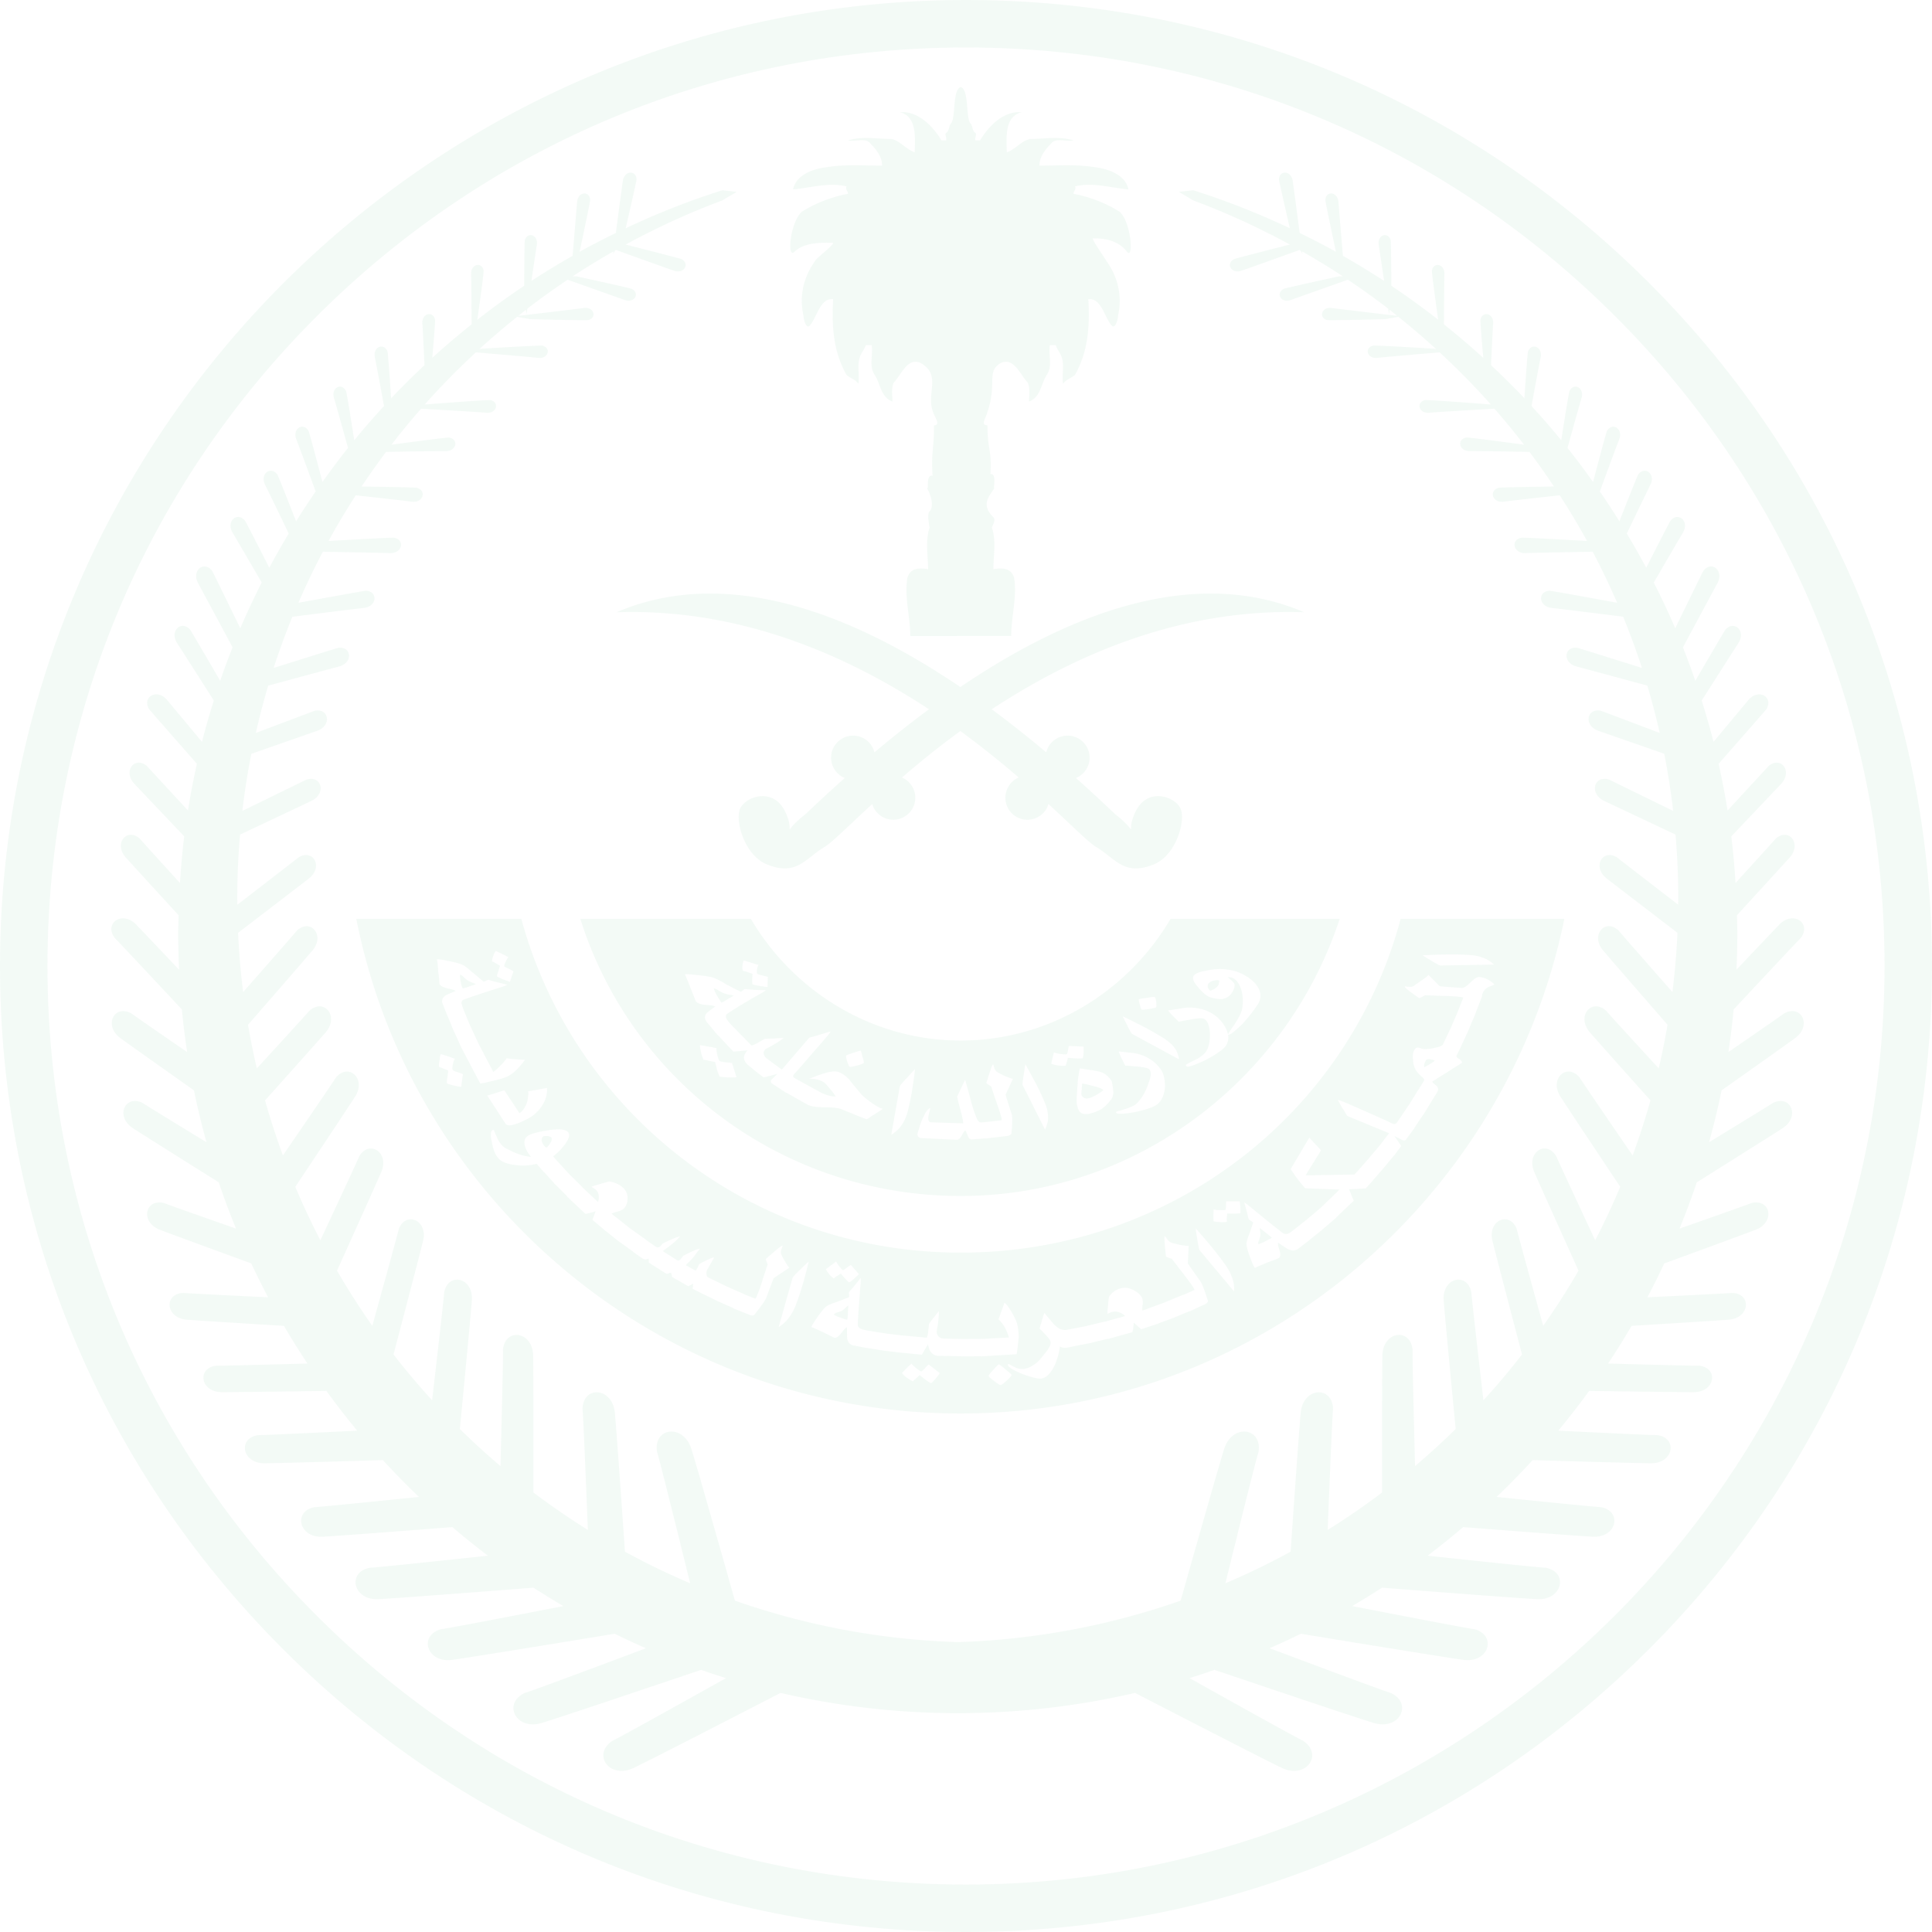 <svg xmlns="http://www.w3.org/2000/svg" width="1500" height="1500.006" viewBox="0 0 1500 1500.006">
  <g id="MOI_Logo" data-name="MOI Logo" opacity="0.05">
    <g id="Group_35" data-name="Group 35">
      <path id="Path_3283" data-name="Path 3283" d="M1326.611,687.959c-2.683,2.031-22.3,15.561-43.329,30.042q2.479-16.4,4.067-33.1c21.3-22.786,49.152-52.548,52.231-55.6,8.378-11.384-5.951-21.42-16.732-10.292-4.341,4.488-18.256,19.158-33.316,35.042.421-9.286.671-18.628.671-28.012,0-4.774-.183-9.506-.286-14.25,17.292-18.9,36.018-39.359,40.926-44.786,9.652-10.707-.549-23.4-10.622-14.9-1.933,2.244-16.2,17.957-31.39,34.646-.781-12.158-1.817-24.244-3.305-36.2,16.341-17.195,34.006-35.8,38.646-40.731,9.207-9.732-.012-21.738-9.512-14.055-1.976,2.152-16.884,18.3-32.024,34.67-1.945-12.219-4.3-24.286-6.951-36.237,15.9-18.091,34.871-39.731,36.993-42.213,6-9.6-6.067-16.719-13.988-7.177-3.421,4.128-14.951,17.951-26.975,32.371-2.738-10.835-5.841-21.518-9.158-32.115,11.5-18.042,24.987-39.207,28.426-44.469,6.25-9.6-3.36-18.3-10.177-10.378-1.464,2.335-12.738,21.634-23.213,39.524-2.988-8.756-6.226-17.4-9.616-25.975,10.451-19.469,23.53-43.829,26.707-49.646,5.506-10.049-4.7-18.006-10.914-9.579-1.378,2.573-12.3,24.951-21.78,44.438-5.14-12.061-10.732-23.884-16.634-35.53,9.415-16.183,19.731-33.932,22.548-38.585,5.475-9.067-3.683-16.78-9.713-9.256-1.25,2.159-10.262,19.738-18.725,36.365-4.78-8.994-9.841-17.823-15.067-26.548,7.536-15.671,15.951-33.128,18.25-37.676,4.451-8.738-4.482-15.262-9.561-7.89-1.049,2.122-8.055,19.835-14.433,36.066q-7.344-11.78-15.189-23.152c5.847-15.951,13.067-35.56,15.006-40.384,3.366-8.445-5.445-13.725-9.53-6.5-.89,2.323-6.39,22.993-10.719,39.518-6.415-8.994-13-17.835-19.866-26.439,4.207-15.195,9.427-33.975,10.866-38.658,2.561-8.152-6.079-12.451-9.384-5.378-.658,2.287-3.89,22.561-6.329,38.079q-11.131-13.646-23.091-26.585c2.756-15.146,6.079-33.054,7.079-37.658,1.793-8.347-7.189-11.86-9.841-4.524-.433,2.232-1.75,20.847-2.756,36.152-8.359-8.835-17.03-17.366-25.92-25.683.634-13.512,1.335-28.134,1.646-32.225.628-8.116-8.3-10.28-9.872-3.012-.116,1.982,1.079,16.414,2.219,29.542-9.866-9.018-20.091-17.64-30.56-26,.091-14.53.213-34.286.378-39.134.25-7.914-8.524-9.616-9.725-2.482-.036,2.555,3.043,24.878,4.872,37.987q-17.652-13.838-36.359-26.353c-.036-12.53-.146-32.926-.518-35.39-2.085-6.9-10.543-4.091-9.274,3.7.591,3.689,2.433,16.012,4.189,27.945C1005.543,112.444,994.854,106,983.988,99.8c-1.207-14.475-3.055-36.646-3.506-41.944-.689-8.024-9.744-8.707-10.128-1.372.317,3.079,6.274,31.121,8.22,40.176-9.232-5.128-18.634-9.963-28.146-14.616-1.951-14.872-4.671-35.317-5.433-40.457-1.238-8.323-10.744-8.433-10.64-.762.488,2.927,5.89,26.548,8.439,37.573a599.142,599.142,0,0,0-75.035-29.518l-11.146,1.268L867.832,56.8a576.648,576.648,0,0,1,75.121,34.341l-.451-.018s-39.182,9.969-42.859,11.152c-6.86,3.421-2.4,11.811,5.543,9.1,5.762-1.957,31.457-11.195,45.164-16.128.207.11.378.226.6.335l1.6,2.689s-.1-.7-.244-1.9c10.762,6.14,21.372,12.555,31.688,19.359l-3.079.006s-39.335,8.536-42.841,9.7c-6.543,3.378-2.177,11.36,5.408,8.658,5.64-1.994,31.4-11.14,44.359-15.744,10.683,7.158,21.152,14.61,31.31,22.463.384,2.689.634,4.317.634,4.317l.512-3.421c1.964,1.53,3.884,3.14,5.848,4.7-10.5-1.244-44.3-5.213-50.889-6.1-7.811-1.061-10.39,7.488-3.439,9.384,3.6.409,45.188-.738,45.188-.738l10.079-1.787q15.054,12.046,29.286,25.03l-1.1-.238s-44.219-2.774-47.834-2.427c-7.012,1.762-4.628,10.372,3.238,9.494,6.018-.671,35.127-3.158,48.414-4.274,13.89,12.847,27.195,26.317,39.762,40.481-5.957-.457-47.548-3.677-51.011-3.427-7.256,1.659-4.976,10.567,3.122,9.823,6.219-.561,36.719-2.341,50.682-3.134q11.908,13.619,22.994,27.951c-15.689-2.116-41.9-5.579-44.634-5.579-7.713,1.159-6.036,10.646,2.5,10.536,5.567-.085,29.969.329,46.328.628q9.869,13.152,18.994,26.853c-17.335.268-40.268.665-42.81.988-8.006,2.232-4.982,12.061,4.024,10.8,5.183-.726,26.329-3.079,43.3-4.951q11.2,17.323,21.189,35.469c-19.341-1.085-47.841-2.652-50.78-2.579-8.8,1.555-6.61,12.4,3.177,11.994,6.116-.244,32.847-.732,51.993-1.079q10.2,19.39,18.981,39.633c-20.762-3.786-49.207-8.945-52.237-9.329-9.634.25-9.036,12.189,1.469,13.347,6.512.7,34.792,4.219,55.432,6.841q8,19.509,14.579,39.743c-21.311-6.7-47.268-14.823-50.194-15.628-10.4-1.262-11.646,11.61-.549,14.518,6.469,1.683,33.524,9.03,54.92,14.829q5.414,18.146,9.64,36.755c-20.853-7.878-42.957-16.219-45.713-17.225-11.1-2.225-13.524,11.561-1.8,15.616,6.128,2.116,29.81,10.39,51.024,17.792q4.3,21.878,6.933,44.335c-22.286-10.866-46.786-22.841-49.713-24.292-11.646-3.707-15.884,10.811-3.8,16.567,6.567,3.116,32.719,15.451,55.341,26.121,1.378,16.3,2.14,32.786,2.14,49.457,0,1.659-.061,3.323-.061,4.988-21.311-16.427-44.9-34.627-47.676-36.859-11.372-6.628-19.213,7.652-7.823,16.518,6.408,4.988,32.981,25.347,54.914,42.158q-1.052,23.259-3.9,45.993c-18.914-21.469-39.554-45.005-41.945-47.908-10.524-9.451-21.9,3.823-11.865,15.64,5.774,6.8,30.261,34.981,50,57.67q-2.908,17.122-6.823,33.865C1210,709.8,1190.692,688.709,1188.3,685.861c-11.353-10-23.378,4.347-12.53,16.89,5.554,6.408,27.188,30.615,47.017,52.761-4.073,14.494-8.725,28.768-13.854,42.755-18.036-26.292-38.993-56.962-41.231-60.615-9.823-11.506-23.786,1-14.811,14.945,5.268,8.232,28.347,42.926,46.414,70.029q-8.927,21.219-19.457,41.505c-13.354-28.609-28.622-61.408-30.243-65.3-7.811-12.969-23.609-2.909-17.036,12.323,3.884,8.963,20.963,46.877,34.353,76.56q-12.768,22.07-27.414,42.835c-8.756-31.609-19.567-70.858-20.555-75.224-5.536-14.091-22.8-6.8-18.853,9.3,2.506,10.195,14.506,55.969,22.951,88.163q-14.259,18.411-29.963,35.573c-4.042-34.981-9.109-79.2-9.4-84.023-3.372-15.811-22.8-11.158-21.451,6.488.854,11.488,5.9,64.353,9.311,99.821q-15.219,14.954-31.554,28.817c-.963-37.487-2.128-85.383-1.927-90.578-1.9-17.073-22.975-14.158-23.42,4.646-.262,12.231-.25,68.523-.213,106.413Q994,1075.4,972.171,1089.013c1.549-39.408,3.585-88.682,4.171-94.078-.7-18.225-23.231-16.762-25.122,3.128-1.177,12.414-5.085,67.9-7.829,107.828q-24.612,13.472-50.627,24.542c10.128-41.164,23.768-96.163,25.682-101.864,3.244-19.018-20.372-22.475-26.695-2.311-4.219,13.408-22.176,76.718-33.737,117.638a576.15,576.15,0,0,1-173.034,32.2,576.191,576.191,0,0,1-173.046-32.2c-11.555-40.92-29.524-104.23-33.743-117.638-6.335-20.164-29.951-16.707-26.676,2.311,1.89,5.7,15.53,60.7,25.67,101.864q-25.984-11.039-50.621-24.542c-2.756-39.932-6.652-95.407-7.835-107.828-1.9-19.89-24.408-21.353-25.128-3.128.61,5.4,2.622,54.67,4.165,94.078Q376,1075.4,355.517,1059.947c.03-37.89.043-94.181-.232-106.413-.427-18.8-21.494-21.719-23.414-4.646.213,5.2-.963,53.091-1.927,90.578q-16.308-13.829-31.554-28.817c3.421-35.469,8.463-88.334,9.329-99.821,1.341-17.652-18.109-22.3-21.469-6.488-.28,4.823-5.341,49.042-9.4,84.023q-15.677-17.186-29.969-35.573c8.463-32.195,20.457-77.968,22.957-88.163,3.951-16.116-13.3-23.4-18.847-9.3-.994,4.366-11.8,43.615-20.567,75.224q-14.6-20.734-27.408-42.835c13.4-29.682,30.481-67.6,34.353-76.56,6.567-15.232-9.232-25.292-17.036-12.323-1.6,3.9-16.878,36.695-30.231,65.3q-10.518-20.323-19.469-41.505c18.067-27.1,41.146-61.8,46.42-70.029,8.975-13.945-4.976-26.451-14.8-14.945-2.25,3.658-23.207,34.323-41.231,60.615q-7.747-20.981-13.866-42.755c19.823-22.146,41.457-46.359,47.011-52.761,10.86-12.543-1.171-26.884-12.53-16.89-2.378,2.847-21.689,23.939-40.871,44.816q-3.933-16.756-6.835-33.865c19.744-22.688,44.237-50.865,50.011-57.67,10.03-11.817-1.348-25.091-11.866-15.64-2.39,2.909-23.042,26.439-41.932,47.908q-2.872-22.737-3.927-45.993c21.957-16.811,48.511-37.17,54.938-42.158,11.384-8.866,3.549-23.146-7.847-16.518-2.762,2.232-26.365,20.433-47.664,36.859-.012-1.664-.067-3.329-.067-4.988,0-16.67.756-33.158,2.146-49.457,22.6-10.67,48.774-23.006,55.334-26.121,12.1-5.75,7.854-20.274-3.787-16.567-2.933,1.451-27.439,13.427-49.737,24.292q2.643-22.445,6.957-44.335c21.207-7.4,44.883-15.676,51.005-17.792,11.719-4.049,9.293-17.841-1.787-15.616-2.762,1.006-24.89,9.347-45.719,17.225q4.216-18.622,9.634-36.755c21.408-5.793,48.457-13.14,54.932-14.829,11.085-2.909,9.841-15.78-.549-14.518-2.933.811-28.9,8.939-50.2,15.628q6.567-20.213,14.561-39.743c20.64-2.622,48.92-6.146,55.42-6.841,10.536-1.159,11.134-13.1,1.482-13.347-3.036.384-31.469,5.543-52.231,9.329q8.762-20.222,18.994-39.633c19.134.348,45.859.835,51.981,1.079,9.793.409,11.982-10.439,3.183-11.994-2.951-.073-31.451,1.494-50.78,2.579q9.951-18.146,21.176-35.469c16.975,1.872,38.1,4.219,43.31,4.951,9.018,1.25,12.024-8.573,4.037-10.8-2.555-.323-25.475-.719-42.816-.988q9.11-13.71,18.994-26.853c16.347-.3,40.762-.707,46.322-.628,8.543.116,10.2-9.372,2.5-10.536-2.726,0-28.951,3.463-44.64,5.579q11.049-14.369,23-27.951c13.957.793,44.463,2.573,50.67,3.134,8.11.744,10.39-8.164,3.14-9.823-3.469-.244-45.066,2.969-51.005,3.427,12.555-14.158,25.859-27.628,39.725-40.481,13.323,1.122,42.408,3.6,48.432,4.274,7.872.884,10.256-7.732,3.256-9.494-3.622-.348-47.847,2.427-47.847,2.427l-1.092.238q14.2-13.024,29.292-25.03l10.067,1.787s41.579,1.146,45.182.738c6.951-1.9,4.378-10.445-3.433-9.384-6.591.89-40.4,4.86-50.889,6.1,1.963-1.555,3.878-3.165,5.854-4.7l.512,3.421s.238-1.628.634-4.317c10.158-7.847,20.628-15.3,31.311-22.463,12.951,4.6,38.713,13.75,44.341,15.744,7.591,2.7,11.957-5.28,5.415-8.658-3.506-1.165-42.847-9.7-42.847-9.7l-3.073-.006c10.317-6.8,20.927-13.213,31.695-19.359-.152,1.2-.244,1.9-.244,1.9l1.6-2.689c.207-.116.4-.232.6-.335,13.695,4.933,39.4,14.171,45.164,16.128,7.963,2.707,12.4-5.683,5.549-9.1-3.689-1.177-42.871-11.152-42.871-11.152l-.439.018A575.752,575.752,0,0,1,502.106,56.8l11.232-6.652-11.164-1.268A600.539,600.539,0,0,0,427.156,78.4c2.524-11.018,7.933-34.64,8.414-37.573.1-7.665-9.39-7.555-10.634.762-.762,5.134-3.463,25.585-5.421,40.457C410,86.7,400.589,91.536,391.364,96.664c1.933-9.055,7.89-37.1,8.213-40.176-.378-7.335-9.451-6.652-10.122,1.372-.457,5.3-2.311,27.469-3.518,41.944-10.872,6.2-21.561,12.64-31.981,19.487,1.75-11.933,3.585-24.25,4.183-27.945,1.262-7.793-7.189-10.6-9.286-3.7-.354,2.463-.47,22.859-.506,35.39q-18.677,12.539-36.365,26.353c1.848-13.11,4.915-35.438,4.878-37.987-1.2-7.128-9.982-5.433-9.719,2.482.159,4.848.293,24.6.366,39.134-10.451,8.36-20.677,16.975-30.542,26,1.14-13.122,2.323-27.561,2.2-29.542-1.561-7.262-10.506-5.1-9.872,3.012.317,4.091,1.006,18.713,1.64,32.225-8.884,8.317-17.555,16.847-25.908,25.683-1.018-15.3-2.323-33.914-2.768-36.152-2.652-7.335-11.64-3.823-9.835,4.524.994,4.6,4.3,22.506,7.079,37.658q-11.917,12.96-23.109,26.585c-2.421-15.518-5.646-35.792-6.317-38.079-3.3-7.073-11.939-2.774-9.4,5.378,1.451,4.683,6.683,23.463,10.884,38.658C204.7,257.57,198.1,266.411,191.7,275.4c-4.348-16.53-9.841-37.2-10.719-39.518-4.091-7.225-12.92-1.939-9.53,6.5,1.921,4.823,9.14,24.432,14.988,40.383q-7.857,11.387-15.189,23.152c-6.378-16.231-13.372-33.945-14.421-36.066-5.079-7.372-14.024-.848-9.585,7.89,2.311,4.549,10.744,22,18.268,37.676-5.219,8.732-10.28,17.561-15.073,26.548-8.475-16.628-17.463-34.2-18.719-36.365-6.043-7.524-15.183.183-9.713,9.256,2.8,4.652,13.14,22.4,22.542,38.585-5.884,11.646-11.475,23.475-16.634,35.53-9.494-19.487-20.414-41.865-21.768-44.438-6.219-8.427-16.433-.469-10.921,9.579,3.189,5.817,16.262,30.17,26.707,49.646-3.39,8.567-6.622,17.219-9.616,25.975-10.463-17.9-21.744-37.194-23.213-39.524-6.829-7.921-16.421.774-10.171,10.378,3.427,5.262,16.933,26.426,28.42,44.469-3.3,10.591-6.421,21.274-9.158,32.115C86.179,462.761,74.631,448.932,71.222,444.8c-7.915-9.542-19.981-2.427-13.988,7.177,2.122,2.482,21.109,24.122,37,42.213-2.652,11.951-5.012,24.018-6.945,36.237-15.14-16.372-30.06-32.518-32.03-34.67-9.506-7.689-18.713,4.323-9.518,14.055,4.652,4.927,22.323,23.53,38.646,40.731-1.488,11.957-2.518,24.036-3.293,36.2-15.189-16.683-29.463-32.4-31.414-34.646-10.049-8.5-20.262,4.2-10.6,14.9,4.9,5.427,23.628,25.89,40.92,44.786-.11,4.744-.287,9.475-.287,14.25,0,9.384.238,18.719.665,28.012C65.332,638.167,51.424,623.5,47.07,619.009c-10.78-11.122-25.115-1.092-16.738,10.292,3.085,3.055,30.945,32.817,52.231,55.6,1.073,11.109,2.421,22.164,4.085,33.1C65.6,703.52,45.991,689.989,43.314,687.959c-13.311-7.207-21.823,9.463-8.433,19.25,6.8,4.963,32.945,23.469,57.066,40.518q4.18,20.387,9.719,40.274c-23.561-14.384-46.749-28.573-49.737-30.591-13.677-6.488-21.28,10.646-7.372,19.689,7.756,5.037,39.8,25.195,66.615,42.011,4.1,12.189,8.6,24.152,13.433,35.963-26.359-9.268-52.584-18.506-55.975-19.884-14.731-3.476-18.591,14.853-3.116,20.792,8.36,3.213,41.847,15.482,70.92,26.122q6.247,13.317,13.091,26.292c-30.018-1.433-62.115-3.043-66.048-3.4-15.116.854-13.585,19.512,2.951,20.792,8.914.7,44.511,2.909,75.407,4.8q8.707,14.908,18.207,29.237c-31.335.866-66.834,1.793-71,1.7-15,2-12.073,20.493,4.506,20.536,9.5.012,49.109-.518,81.237-.964q11.478,15.823,23.908,30.853c-33.664,1.659-72.407,3.512-76.913,3.457-15.987,2.329-12.622,22.03,5.073,21.872,10.646-.1,56.719-1.433,91.767-2.482q13.536,14.753,27.993,28.6c-35.524,3.652-76.2,7.732-80.974,7.908-16.878,3.208-12.384,24.006,6.415,22.975,11.628-.61,63.005-4.524,100.535-7.457q13.463,11.5,27.585,22.2c-38.841,4.171-86.3,9.171-91.627,9.348-17.92,3.354-13.213,25.42,6.738,24.4,13.823-.7,80.584-5.829,120.3-8.921q11.387,7.381,23.122,14.292c-39.079,7.609-89.5,17.323-95,17.981-17.567,4.872-11,26.451,8.786,23.756,14.567-1.988,88.2-14.024,126.1-20.262q11.982,5.881,24.256,11.244c-39.085,14.683-88.438,33.121-93.986,34.7-17.524,8.067-7.018,29.481,13.189,23.317,14.311-4.384,84.1-27.859,123.626-41.225,6.4,2.232,12.829,4.4,19.317,6.414-36.487,20.42-82.767,46.194-88.035,48.6-16.116,10.579-2.518,30.2,16.542,21.067,13.225-6.347,76.444-38.865,113.864-58.182a610,610,0,0,0,275.227,0c37.426,19.317,100.627,51.834,113.883,58.182,19.036,9.134,32.634-10.488,16.518-21.067-5.268-2.408-51.554-28.182-88.029-48.6,6.5-2.018,12.914-4.183,19.292-6.414,39.548,13.359,109.327,36.841,123.65,41.225,20.183,6.164,30.688-15.25,13.177-23.317-5.543-1.585-54.9-20.018-93.992-34.7q12.3-5.36,24.262-11.244c37.89,6.238,111.535,18.274,126.108,20.262,19.774,2.7,26.353-18.884,8.774-23.756-5.506-.659-55.92-10.372-95.023-17.981q11.743-6.915,23.14-14.292c39.719,3.091,106.48,8.219,120.3,8.921,19.945,1.018,24.652-21.048,6.732-24.4-5.341-.177-52.78-5.183-91.633-9.348q14.113-10.692,27.579-22.2c37.536,2.927,88.913,6.847,100.535,7.457,18.8,1.031,23.286-19.762,6.415-22.975-4.774-.177-45.451-4.256-80.968-7.908q14.46-13.829,27.994-28.6c35.042,1.049,81.127,2.384,91.779,2.482,17.682.158,21.054-19.543,5.061-21.872-4.506.055-43.255-1.8-76.92-3.457q12.448-15.036,23.914-30.853c32.14.445,71.737.976,81.243.964,16.573-.043,19.5-18.536,4.494-20.536-4.171.1-39.658-.835-71-1.7q9.5-14.323,18.213-29.237c30.9-1.9,66.5-4.1,75.4-4.8,16.542-1.281,18.079-19.945,2.957-20.792-3.939.36-36.024,1.963-66.048,3.4q6.859-12.978,13.091-26.292c29.091-10.64,62.578-22.908,70.932-26.122,15.469-5.945,11.591-24.268-3.14-20.792-3.372,1.378-29.591,10.616-55.944,19.884,4.811-11.817,9.311-23.774,13.414-35.963,26.817-16.817,58.865-36.969,66.621-42.011,13.9-9.043,6.293-26.183-7.353-19.689-3.018,2.018-26.195,16.2-49.767,30.591,3.683-13.256,6.963-26.683,9.744-40.274,24.115-17.048,50.255-35.548,57.048-40.518C1348.421,697.416,1339.915,680.752,1326.611,687.959Z" transform="translate(58.641 98.821)" fill="#009640"/>
      <path id="Path_3284" data-name="Path 3284" d="M763.637,1513.233c200.344,0,388.683-78,530.339-219.667s219.661-330.007,219.661-530.339-78-388.658-219.661-530.333C1152.326,91.238,963.987,13.227,763.637,13.227c-413.554,0-750,336.464-750,750,0,200.326,78.017,388.677,219.673,530.339S563.3,1513.233,763.637,1513.233ZM50.5,763.227c0-190.485,74.176-369.567,208.875-504.266S573.146,50.092,763.631,50.092,1133.2,124.268,1267.9,258.961s208.887,313.782,208.887,504.266c0,393.232-319.928,713.153-713.153,713.153-190.485,0-369.573-74.176-504.26-208.9C124.672,1132.806,50.5,953.724,50.5,763.227Z" transform="translate(-13.637 -13.227)" fill="#009640"/>
      <path id="Path_3285" data-name="Path 3285" d="M529.884,255.369c-4.61-9.225-25.353-16.134-34.554,2.311-9.219,18.42,4.6,18.42-16.134,2.3Q463.729,245.208,448.849,232a17.089,17.089,0,1,0-23.061-19.945C256.748,70.2,150.707,78.207,92.135,103.311c137.662-4.652,247.807,72.743,312.294,128.3a17.087,17.087,0,1,0,23.1,20.6C446.184,269.381,458.7,282,464.226,285.326c15.427,9.244,21.89,23.024,44.932,13.811C526.78,292.088,534.488,264.589,529.884,255.369Z" transform="translate(386.504 372.047)" fill="#009640"/>
      <path id="Path_3286" data-name="Path 3286" d="M109,255.369c4.6-9.225,25.347-16.134,34.56,2.311,9.219,18.42-4.61,18.42,16.122,2.3q15.5-14.771,30.347-27.981A17.09,17.09,0,1,1,213.1,212.053C382.133,70.2,488.186,78.207,546.758,103.311c-137.656-4.652-247.807,72.743-312.306,128.3a17.086,17.086,0,1,1-23.1,20.6c-18.646,17.171-31.164,29.786-36.695,33.115-15.427,9.244-21.884,23.024-44.926,13.811C112.1,292.088,104.4,264.589,109,255.369Z" transform="translate(465.823 372.047)" fill="#009640"/>
      <path id="Path_3287" data-name="Path 3287" d="M244.306,450.549H207.441c0-14.975-4.61-29.957-2.3-44.944,2.3-8.055,9.219-8.055,16.128-6.909,0-10.366-2.3-21.89,1.152-32.255,0-1.146-2.311-10.36,0-12.677,4.28-4.274-.067-15.286-2.311-18.427,2.311,3.469-1.146-10.366,4.616-9.207-1.146-19.579,1.146-19.579,1.146-39.164,5.768,0,0-6.921-1.146-11.524-4.616-13.829,6.908-27.646-9.225-36.865-10.366-4.61-14.969,9.219-20.725,14.969-2.311,4.61-1.152,10.372-1.152,14.988-9.232-3.457-9.232-13.829-13.823-20.738-4.61-6.921-1.152-14.975-2.3-23.03h-4.6c-1.152,3.439-3.463,5.756-4.622,9.207-2.3,6.908,0,13.829-1.147,20.738-2.3-3.457-6.908-4.61-9.213-6.915-10.372-18.433-11.518-38.012-10.372-58.749-10.366-1.159-12.67,14.975-18.42,20.731-2.3,2.3-4.61-4.622-4.61-8.061-3.445-14.981,0-29.957,9.219-42.615,1.146-2.311,13.817-11.524,13.817-13.835-5.75,0-21.878-1.152-29.951,6.9-6.2,6.207-3.451-23.03,5.762-31.1a104.825,104.825,0,0,1,35.713-13.835c0-2.293-2.3-3.445-1.152-5.744-13.823-3.457-27.646,1.152-41.469,2.3,2.3-11.53,16.128-16.128,26.493-17.274,13.835-2.3,28.811-1.146,42.628-1.146,0-6.921-4.6-12.677-9.219-17.28-3.445-4.61-11.518-1.159-17.274-2.323,11.512-3.451,21.884-1.14,33.408-1.14,6.9,1.14,11.518,8.067,18.427,10.366,0-10.366,2.311-27.652-11.524-31.1,13.835-1.159,25.353,10.36,32.268,21.872h3.457c1.146-1.14-1.158-4.591,0-5.744,2.3-1.159,2.3-4.6,3.457-6.908,4.6-3.469,1.146-26.512,8.055-28.811,6.914,2.293,3.457,25.335,8.061,28.811,1.159,2.3,1.159,5.744,3.463,6.908,1.147,1.152-1.146,4.6,0,5.744h3.445c6.927-11.512,18.445-23.03,32.262-21.872-13.811,3.445-11.512,20.731-11.512,31.1,6.921-2.3,11.512-9.225,18.427-10.366,11.524,0,21.89-2.311,33.408,1.14-5.762,1.158-13.823-2.287-17.274,2.323-4.61,4.6-9.219,10.36-9.219,17.28,13.811,0,28.8-1.152,42.609,1.146,10.378,1.146,24.2,5.744,26.506,17.274-13.835-1.146-27.652-5.762-41.469-2.3,1.146,2.3-1.152,3.451-1.152,5.744a104.793,104.793,0,0,1,35.707,13.835c9.219,8.067,11.146,38.024,5.768,31.1-8.061-10.353-20.75-10.353-26.512-10.353,0,2.3,9.219,14.975,10.372,17.286,9.219,12.664,12.677,27.634,9.219,42.615,0,3.439-2.311,10.36-4.61,8.061-5.762-5.756-8.067-21.9-18.439-20.731,1.159,20.731,0,40.31-10.353,58.749-2.3,2.3-6.921,3.451-9.225,6.915-1.146-6.915,1.146-13.835-1.146-20.738-1.152-3.445-3.463-5.762-4.6-9.207h-4.6c-1.159,8.055,2.3,16.116-2.311,23.03s-4.6,17.28-13.811,20.738c0-4.616,1.14-10.378-1.159-14.988-5.768-5.75-10.372-19.579-20.743-14.969-11.512,6.908-2.64,14.853-10.36,38.024-1.146,4.591-5.774,10.36,0,10.36,0,19.585,3.457,18.42,2.3,38,5.756-1.146,1.152,13.841,3.463,10.366-5.768,8.067-10.378,13.841-1.159,23.042,2.311,2.3-1.146,6.915-1.146,8.061,3.457,10.366,1.146,21.89,1.146,32.255,6.915-1.146,13.823-1.146,16.128,6.909,2.3,14.988-2.3,29.969-2.3,44.944h-41.5Z" transform="translate(499.291 43.248)" fill="#009640"/>
      <g id="Group_33" data-name="Group 33" transform="translate(450.578 713.415)">
        <path id="Path_3288" data-name="Path 3288" d="M171.338,138.607a6.629,6.629,0,0,0-3.366,2.073,3.332,3.332,0,0,0-.39,2.957,4.2,4.2,0,0,0,1.854,2.585,18.593,18.593,0,0,0,3.177-1.4,10.065,10.065,0,0,0,3.049-2.853,6.318,6.318,0,0,0,.537-1.909,9.459,9.459,0,0,0,.158-1.823A8.819,8.819,0,0,0,171.338,138.607Z" transform="translate(319.654 -90.449)" fill="#009640"/>
        <path id="Path_3289" data-name="Path 3289" d="M151.892,151.283c-.03.4-.128,1.915-.286,4.6a20.868,20.868,0,0,0-.232,4.219,5.277,5.277,0,0,0,3.177,2.531c1.28.317,3.122-.128,5.6-1.219a50.6,50.6,0,0,0,4.75-2.616,33.478,33.478,0,0,0,3.555-2.549c-.878-1.171-3.878-2.347-8.927-3.482C154.953,151.551,152.41,151.015,151.892,151.283Z" transform="translate(237.645 -23.254)" fill="#009640"/>
        <path id="Path_3290" data-name="Path 3290" d="M120.029,144.648a21.818,21.818,0,0,0-3.146-.634,26.155,26.155,0,0,1-4.6-1.22,27.37,27.37,0,0,1-4.262-2.238,7.359,7.359,0,0,0-3.494-1.47,23.586,23.586,0,0,0,2.616,5.732,57.946,57.946,0,0,0,3.372,5.323,38.905,38.905,0,0,0,5.085-2.9C116.6,146.648,118.078,145.794,120.029,144.648Z" transform="translate(-0.927 -85.076)" fill="#009640"/>
        <path id="Path_3291" data-name="Path 3291" d="M545.776,130.229c-32.81,55.81-93.492,94.456-162.924,94.456s-130.114-38.646-162.924-94.456H87.533C127.038,255.715,244.3,345.378,382.852,345.378c137.278,0,253.679-91.425,294.227-215.149Zm-24.548,62.316a50.136,50.136,0,0,1,5.969-.927,38.112,38.112,0,0,1,6.14-.787c.549.232.976,1.506,1.311,3.908.256,2.421.177,3.823-.2,4.171-.274.293-2.122.756-5.537,1.329-3.384.506-5.244.647-5.542.488-.4-.219-.878-1.592-1.512-4.1C521.185,194.149,520.953,192.8,521.227,192.545Zm-221.7,41.688c3.463-1.238,5.323-1.756,5.658-1.616.183.091.64,1.585,1.4,4.567.854,2.933,1.238,4.555,1.1,4.78-.3.488-2.049,1.2-5.335,2.146-3.293.835-5.238,1.146-5.768.915-.366-.165-1-1.61-1.9-4.177-.78-2.683-1.043-4.128-.8-4.445C294.145,236.057,296.06,235.319,299.53,234.233Zm-86.023-68.426a11.26,11.26,0,0,1,.915-3.3c3.811,1.14,6.439,1.957,7.988,2.469,1.909.6,3.116.89,3.475.963a9.755,9.755,0,0,0-1.2,3.6c-.213,1.732-.2,2.854.116,3.28q.274.375,4.037,1.329c2.445.6,3.86.994,4.287,1.146l-.281,7.853c-2.506-.262-5.067-.634-7.6-1.14-2.573-.488-3.933-.884-4.091-1.1a15.918,15.918,0,0,1-.128-4.14c.079-2.512.2-3.8.232-3.866q-1.939-.64-3.8-1.305a33.523,33.523,0,0,0-3.829-1.11A11.536,11.536,0,0,1,213.507,165.808Zm-12.939,87.413c-2.927-.207-4.665-.366-4.945-.646a42.107,42.107,0,0,1-2.073-5.707c-.756-2.945-1.225-4.792-1.421-5.573-2.146-.317-4.012-.719-5.774-1.1a11.691,11.691,0,0,0-3.085-.482,22.5,22.5,0,0,1-2.073-6.3c-.689-2.7-.86-4.463-.665-5.164,5.591,1.024,9.262,1.549,10.732,1.951a15.279,15.279,0,0,0,1.988.329c-.207,1.049.067,2.78.622,5.384.573,2.658,1.274,4.14,1.8,4.7.28.286,1.8.616,4.561.975a33.475,33.475,0,0,1,5.085.616l3.469,11.012A56.083,56.083,0,0,1,200.568,253.221ZM309.9,285.83c-3.427-1.286-6.786-2.567-10.049-3.933s-6.579-2.665-9.9-4.006c-2.665-.951-6.963-1.427-13.067-1.372-6.189-.085-10.512-.762-12.841-1.976l-16.6-9.408-.128.128-10.927-7.171a2.229,2.229,0,0,1-.994-1.549,1.983,1.983,0,0,1,.78-1.719l4.451-4.427c-.823.287-2.793.9-5.787,1.677-3.024.762-4.707,1.152-5.024,1.238l-7.719-5.969.049-.049-4.445-3.609c-2.6-2.354-3.628-4.75-2.89-7.366a11.432,11.432,0,0,1,2.549-4.012l-10.963.994-12.043-12.738-.073.043-.744-.9-1.6-1.7.128-.061-6.067-7.262c-2.189-2.646-2.232-5.177-.268-7.445,2.037-1.659,4.238-3.335,6.512-4.969-.9-.6-2.86-.951-5.847-1.146-5.567-.3-8.689-1.524-9.439-3.543-1.152-2.762-2.4-6.116-3.976-9.9-2.073-5.463-3.518-8.908-4.3-10.4,1.488-.244,5.2.049,11.25.756,5.957.616,10.091,1.4,12.433,2.451a52.826,52.826,0,0,1,7.457,4.012c3.549,1.939,7.64,4.043,12.177,6.317a4.984,4.984,0,0,0,1.72-1.067,5.2,5.2,0,0,1,1.732-1.073c2.1.256,3.793.433,5.146.476,4.287.287,7.969.415,10.982.457-.451.555-3.183,2.171-8.256,5.006-4.994,2.866-9.969,5.8-14.878,8.823-4.762,3.03-7.274,4.719-7.451,5.018a3.288,3.288,0,0,0-.134,2.988,20.9,20.9,0,0,0,2.921,4.025l1.4,1.53,15.286,15.561a16.985,16.985,0,0,0,4.457-1.921c1.921-1.079,3.768-2.159,5.561-3.232.323-.067,2.817-.183,7.3-.311,4.53-.329,7.012-.451,7.561-.409a4.823,4.823,0,0,1-.494.457c-.549.378-1.055.75-1.543,1.1-1.36.969-2.927,2.006-4.719,3.1-1.811,1.092-3.939,2.268-6.421,3.555a3.628,3.628,0,0,0-2.3,3.585,5.543,5.543,0,0,0,2.207,3.945l1.738,1.335,10.152,7.5,21.323-24.823c3.043-.774,5.366-1.433,6.927-1.921,4.884-1.494,8.03-2.482,9.439-2.793.476.244-3.695,5.207-12.353,14.975-8.512,9.915-13.561,15.75-15.232,17.415-1.6,1.579-1.7,2.848-.207,3.689l.774.488.018-.012,19.994,10.981a32.564,32.564,0,0,0,6.1,2.2,17.906,17.906,0,0,0,5.092.671,50.5,50.5,0,0,0-4.073-5.408c-2.72-3.4-4.555-5.421-5.683-5.939a17.707,17.707,0,0,0-5.384-2.025,21.759,21.759,0,0,0-5.451-.329c4.03-1.683,7.292-2.951,9.829-3.72,6.39-2.171,10.914-2.665,13.677-1.293a21.919,21.919,0,0,1,9.024,7.482c5.4,6.61,8.28,10,8.311,10.055a78.19,78.19,0,0,0,9.317,7.25,26.075,26.075,0,0,0,7.024,3.543Zm36.048-28.176a194.552,194.552,0,0,1-4.238,22.061,33.24,33.24,0,0,1-6.323,12.793,35.376,35.376,0,0,1-6.463,5.451l6.64-37.7c.256-.793,2.3-3.2,5.988-7.055,3.037-3.4,4.969-5.476,5.872-6.335Q346.575,253.453,345.95,257.654Zm74.346,17.53c.469,1.555,1.213,3.841,2.219,6.823a26.812,26.812,0,0,1,.311,5.591c-.049,2.719-.219,5.616-.524,8.75,0,.744-.512,1.366-1.567,1.9a7.78,7.78,0,0,1-3.055.689l-11.908,1.39.012.061-1.275.1-2.225.256-.012-.1-10.969.817c-1.171.012-2.067-.719-2.683-2.183-1.2-2.982-1.884-4.488-2.1-4.878-.628.244-1.536,1.506-2.78,3.817s-2.549,3.488-3.872,3.537L352.09,300.4a3.247,3.247,0,0,1-2.293-1.232,2.8,2.8,0,0,1-.494-2.3c.64-2.134,1.146-3.793,1.512-5.024a52.131,52.131,0,0,1,3.683-9.006A14.49,14.49,0,0,1,356.772,279a5.074,5.074,0,0,1,2.469-1.9c-.043.238-.262,1.244-.677,2.988-.421,1.762-.677,2.982-.786,3.659a5.939,5.939,0,0,0,.152,3.189,2.352,2.352,0,0,0,2.335,1.244l24.475.793c.14-1.378-.683-5.152-2.372-11.3-1.561-6.061-2.3-9.219-2.287-9.335.006-.256,1.018-2.329,2.963-6.384,1.854-3.951,2.909-6.183,3.238-6.682.872,2.9,1.945,6.762,3.232,11.555.482,1.726,1.134,4.152,1.994,7.244a88.469,88.469,0,0,0,4.116,11.774c.939,1.768,1.945,2.524,3.036,2.414l4.1-.366,11.689-1.3c.183-.159.219-.646.061-1.518-.372-2.146-1.817-6.622-4.244-13.439-1.2-3.512-2.439-7.256-3.732-11.268-.848-.543-1.457-.945-1.835-1.189a8.968,8.968,0,0,1-2-1.579c1.006-3.061,1.86-5.738,2.579-7.872,1.3-4.177,2.177-6.42,2.726-6.481a16.49,16.49,0,0,1,.89,2.464,5.948,5.948,0,0,0,2.018,3.274c2.1,1.189,4.025,2.22,5.768,3.012,3.908,1.719,6.164,2.439,6.713,2.347l-5.707,12.39Q417.8,267.352,420.3,275.184Zm27.993,18.634-17.353-34.585c-.238-.768.116-3.53.9-8.4.591-4.03.988-6.591,1.268-7.671q3.275,5.9,5.317,9.719a200.327,200.327,0,0,1,9.86,20.335,28.28,28.28,0,0,1,2.3,13.335A24.526,24.526,0,0,1,448.289,293.818Zm16.975-52.639c-.262.9-.561,1.951-.933,3.025a25.3,25.3,0,0,1-6.164-.232,16.376,16.376,0,0,1-5.018-1.311c.592-2.738,1.043-4.793,1.427-6.226.244-.994.469-1.86.659-2.506a23.441,23.441,0,0,0,5.347,1.207c2.555.348,4.091.427,4.591.189.287-.128.634-1.134.976-3.043a13.872,13.872,0,0,1,.811-3.408l11.225.536a31.107,31.107,0,0,1,0,5.744c-.207,2.067-.475,3.238-.78,3.4a39.341,39.341,0,0,1-3.939.036c-4.359-.207-6.847-.415-7.524-.549A10.878,10.878,0,0,1,465.265,241.178Zm35.225,27.792c-.293.9-1.591,2.61-3.939,5.14-2.475,2.378-4.335,3.884-5.622,4.445a38.017,38.017,0,0,1-8.67,3.061c-3.86.537-6.4-.28-7.677-2.591a17.949,17.949,0,0,1-1.7-9.1c.037-1.524.293-5.116.671-10.64a51.505,51.505,0,0,1,.531-5.731c.146-1.116.579-3.518,1.213-7.286,2.146.372,3.762.573,4.951.786,3.884.567,6.9,1.043,9.024,1.518a15.612,15.612,0,0,1,5.329,2,16.632,16.632,0,0,1,3.744,3.274c.439.543.8,1.012,1.085,1.433.262.415.512.811.732,1.189a80.8,80.8,0,0,1,1.219,8.372A13.884,13.884,0,0,1,500.49,268.971Zm34.121,5.823c-3.128,1.988-8.994,3.848-17.36,5.628-8.36,1.384-12.884,1.439-13.591.464-.335-.464-.238-.817.311-1.1,2.421-.658,4.866-1.335,7.256-2.158a38.915,38.915,0,0,0,6.9-2.976c1.2-.7,2.744-2.475,4.725-5.079a36.555,36.555,0,0,0,4.817-9.079c.476-1.256,1.183-3.219,2.073-5.933,1.025-3.854.793-6.366-.671-7.646-1.165-1.012-4.6-1.634-10.372-2.14-1.866-.225-4.537-.378-8.128-.646-1.073-2.2-1.9-3.817-2.439-4.866-1.646-3.347-2.5-5.384-2.506-6.116,7.152.8,11.1,1.213,11.658,1.281A32.552,32.552,0,0,1,532.5,241.02a31.548,31.548,0,0,1,5.476,5.786c2.274,3.14,3.488,7.64,3.463,13.488C541.062,267.074,538.715,271.958,534.611,274.794Zm-18.683-55.249c-.683-.494-1.994-2.866-3.939-6.957-1.756-3.445-2.908-5.719-3.274-6.695,4.335,2.152,7.89,3.9,10.61,5.286a236.5,236.5,0,0,1,20.981,11.6c4.488,2.848,7.774,5.975,9.823,9.512a21.051,21.051,0,0,1,2.183,6.951Zm85.614-7.75c-6.1,6.03-9.8,8.8-11.146,8.4a10.942,10.942,0,0,1-2.469,9.488c-2.5,2.848-7.829,6.433-15.859,10.6-8.207,3.7-12.683,5.219-13.646,4.543-.86-.6-.976-1.14-.4-1.622,2.555-1.378,5.2-2.616,7.762-3.945a24.794,24.794,0,0,0,6.384-4.6c2.6-2.658,4.14-7.555,4.213-14.664-.311-7.018-1.951-11.024-4.89-12.256-1.439-.634-5.177-.354-11.042.811-1.921.274-4.726.793-8.341,1.537-1.707-1.732-3-3.012-3.86-3.811-2.652-2.683-4.067-4.311-4.28-4.975,7.451-1.128,11.524-1.835,12.085-1.915a36.449,36.449,0,0,1,17.085,1.933,28.553,28.553,0,0,1,7.165,3.939,27.649,27.649,0,0,1,8.555,10.225,20.613,20.613,0,0,1,1.494,4.445,87.819,87.819,0,0,1,5.085-7.75c3.451-5.348,5.323-9.287,5.8-11.616a31.963,31.963,0,0,0-.878-16.311c-1.86-5.116-4.64-7.994-8.012-8.634a10.619,10.619,0,0,0-2.244-.14c3.1,2.512,4.774,4.2,5.158,5.11.677,1.677.073,4.067-1.933,7.061a10.323,10.323,0,0,1-8.762,4.829,28.705,28.705,0,0,1-8.634-1.622c-2.659-1.147-5.628-3.762-8.75-7.567-3.652-4.091-4.762-6.988-3.427-8.981,1.244-1.689,4.665-3.043,10.481-4.049a45.261,45.261,0,0,1,15.884-.659A37.017,37.017,0,0,1,610,178.8c5.933,5.945,7.091,11.927,3.628,17.658A119.893,119.893,0,0,1,601.543,211.795Z" transform="translate(-87.533 -130.229)" fill="#009640"/>
      </g>
      <g id="Group_34" data-name="Group 34" transform="translate(276.642 713.415)">
        <path id="Path_3292" data-name="Path 3292" d="M79.756,146.346c1.122-.366,2.628-.878,4.8-1.61a11.859,11.859,0,0,0-2.579-1.14,23.553,23.553,0,0,1-3.817-1.811,21.143,21.143,0,0,1-3.122-2.683,5.783,5.783,0,0,0-2.817-1.768,23.81,23.81,0,0,0,.573,5.543,18.716,18.716,0,0,0,1.549,5.219A42.01,42.01,0,0,0,79.756,146.346Z" transform="translate(8.267 -94.012)" fill="#009640"/>
        <path id="Path_3293" data-name="Path 3293" d="M126.056,183.559a14.924,14.924,0,0,1-3.591,1.341,5.358,5.358,0,0,0-2.659,1.689,25.05,25.05,0,0,0,5.226,2.354,40.17,40.17,0,0,0,5.274,1.652,44.111,44.111,0,0,0,.482-5.969c.085-1.2.165-2.829.317-5.177a10.575,10.575,0,0,0-1.982,1.7A16.4,16.4,0,0,1,126.056,183.559Z" transform="translate(250.914 120.668)" fill="#009640"/>
        <path id="Path_3294" data-name="Path 3294" d="M86.615,157.888a22.034,22.034,0,0,0-2.3.061,3.233,3.233,0,0,0-1.658,3.555,7.756,7.756,0,0,0,2.036,4.079c.817,1.037,1.451,1.421,1.915,1.146a18.494,18.494,0,0,0,3.232-4.317c.793-1.653.75-2.75.171-3.494A5.417,5.417,0,0,0,86.615,157.888Z" transform="translate(61.315 10.7)" fill="#009640"/>
        <path id="Path_3295" data-name="Path 3295" d="M869.811,130.229c-40.3,150.894-177.942,259.124-341.555,259.124-163.034,0-300.294-109.035-341.135-259.124H59.007C102.47,349.671,296.046,514.247,528.256,514.247c231.185,0,424.054-166.052,468.663-384.018Zm28.908,27.8c9.256-.3,17.274-.244,24.073.213a36.084,36.084,0,0,1,13.488,3.2,24.248,24.248,0,0,1,5.969,4.28l-41.505.7c-.842-.079-3.244-1.36-7.226-3.811-3.384-2.036-5.585-3.378-6.616-4.1C891.707,158.259,895.658,158.1,898.719,158.027Zm-469.6,240.063a22.9,22.9,0,0,0,2.433-1.933,16.285,16.285,0,0,0,2.494,3.927c1.354,1.774,2.268,2.707,2.762,2.841.293.073,1.3-.488,3.061-1.884a24.305,24.305,0,0,1,3.1-2.116l6.287,7.128c-1.518,1.464-3.146,3.049-4.817,4.421-1.7,1.384-2.652,2.036-2.9,1.981a30.748,30.748,0,0,1-3.335-3.378c-2-2.177-2.982-3.36-3.018-3.427-.933.622-1.86,1.232-2.8,1.768a13.8,13.8,0,0,0-2.628,1.939,12.738,12.738,0,0,1-3.89-3.628,18.69,18.69,0,0,1-2.287-3.561C426.178,400.218,428.025,398.853,429.123,398.091ZM165.572,158.406a11.152,11.152,0,0,1,1.75-3.317c3.146,1.585,5.524,2.683,6.9,3.354,1.622.86,2.585,1.347,2.9,1.463a13.951,13.951,0,0,0-2.189,3.683c-.829,1.854-1.171,3.03-1.024,3.5.085.287,1.384.89,3.555,1.927a30.683,30.683,0,0,1,3.555,1.963l-2.774,8.128c-2.25-.762-4.579-1.579-6.732-2.543s-3.274-1.6-3.353-1.835a21.225,21.225,0,0,1,1.268-4.207,24.186,24.186,0,0,1,1.177-3.86c-1.079-.61-2.1-1.207-3.1-1.829a16.567,16.567,0,0,0-3.146-1.628A15.478,15.478,0,0,1,165.572,158.406ZM140.439,260.684a70.99,70.99,0,0,1-7.354-1.476c-2.414-.683-3.665-1.177-3.8-1.451a26.735,26.735,0,0,1,.53-5.091c.463-3.128.451-4.646.53-4.762-.25-.061-1.445-.536-3.646-1.4a28.074,28.074,0,0,0-3.543-1.366,23.712,23.712,0,0,1,.536-5.494,13.35,13.35,0,0,1,.9-4.415c3.835,1.049,6.287,1.878,7.646,2.4s2.427.927,3.2,1.2a15.827,15.827,0,0,0-1.537,4.7c-.4,2.268-.5,3.689.055,4.122a6.01,6.01,0,0,0,2.3,1.091c3.494,1.281,5.335,1.951,5.518,2.024Zm.585-29.6-.049.006-.366-.78-.421-.829.043-.006-5.171-11.414-.085.018-5-12.268-.1.024-3.89-9.823q-1.345-4.006,2.494-6.463c2.518-1.152,5.073-2.256,7.683-3.329-.64-.646-2.53-1.207-5.3-1.768-4.86-1.091-7.329-2.567-7.4-4.384a63.174,63.174,0,0,0-.915-8.963,61.733,61.733,0,0,0-.945-9.5c1.451-.1,4.884.415,10.28,1.592,5.4,1.1,9.043,2.219,10.945,3.439a57.891,57.891,0,0,1,5.738,4.585c2.817,2.274,5.841,4.9,9.25,7.762a5.148,5.148,0,0,0,1.921-.744,5.774,5.774,0,0,1,1.927-.719c1.854.6,3.341,1.037,4.475,1.342,4.116.994,7.4,1.853,10.134,2.506q-.906.659-9.256,3.293-8.36,2.652-16.6,5.421c-5.494,1.866-8.366,2.92-8.64,3.146a2.912,2.912,0,0,0-1.128,2.585c.256.89.61,2.268,1.274,4.049l.274.72,5.293,12.774.018-.012,6.457,13.939,11.42,21.8a43.241,43.241,0,0,0,5.018-4.451,33.948,33.948,0,0,0,5.323-6.2c1.317.232,3.591.506,6.841.762,2.158.158,4.573.348,7.4.427-1.4,1.939-2.646,3.488-3.61,4.573A34.443,34.443,0,0,1,178,251.678a21.31,21.31,0,0,1-3.756,1.762c-1.165.451-3.067,1.024-5.683,1.72a9.624,9.624,0,0,1-1.482.378c-.677.116-2.512.561-5.518,1.281a44.8,44.8,0,0,1-6.36,1.2Zm25.317,34.64c1.774-.579,4.311-1.384,7.573-2.445l11.719,17.737c1.549-.756,3.006-2.372,4.378-4.884a16.888,16.888,0,0,0,2.091-5.908c.1-.726.25-1.847.445-3.384a6.839,6.839,0,0,0-.183-2.683L207,261.508a13.657,13.657,0,0,1-.213,4.652,20,20,0,0,1-2.354,7.018,27.724,27.724,0,0,1-5.14,6.933,22.727,22.727,0,0,1-5.732,4.445,6.979,6.979,0,0,1-1.232.732c-.561.28-1.323.671-2.274,1.14a48.659,48.659,0,0,1-8.616,3.5c-3.488.976-5.658.732-6.585-.677l-14.177-21.872C161.048,267.349,162.932,266.812,166.341,265.727Zm213.448,152c-.61,1.6-1.5,3.933-2.61,6.994a39.16,39.16,0,0,1-3.189,5.079c-1.7,2.341-3.567,4.835-5.652,7.451a2.222,2.222,0,0,1-2.158.89,5.238,5.238,0,0,1-2.475-.714l-11.75-4.7.091-.171-11.482-5.073-.012.043-.659-.329-.963-.427.018-.037-10.853-5.348-.049.079-7.988-4.091.61-3.957-3.939,2.043-12.738-7.335a5.124,5.124,0,0,0,.012-.909c-.213-1.091-.421-1.853-.762-2.085-.207-.122-.786-.031-1.768.3-1.018.378-1.671.39-2.03.177l-13.378-8.536a19.2,19.2,0,0,0-.018-1.976c-.067-.634-.146-1-.311-1.122a6.1,6.1,0,0,1-1.622.591,4.2,4.2,0,0,1-3.006-.713l-7.494-5.25.122-.128-10.116-7.293-.061.1-10.616-8.518-.061.055L242.346,363.9l2.463-6.683c-1.421.5-2.659.835-3.835,1.146a31.793,31.793,0,0,1-4.091.884l-14.353-13.512.165-.134-8.9-8.878-.024.018-.366-.4-.878-.878.055-.043-7.774-8.555-.1.067-5.707-6.543a41.026,41.026,0,0,1-16.975.878c-6.683-.817-11.006-2.78-13.122-5.689-2.079-2.317-3.561-6.384-4.664-11.994-1.274-5.4-.969-8.61.579-9.353a.829.829,0,0,1,1.177.341,35.469,35.469,0,0,0,2.037,4.774,19.973,19.973,0,0,0,2.2,4.341,18.967,18.967,0,0,0,2.658,3.067,12.451,12.451,0,0,0,3.89,2.4,66.975,66.975,0,0,0,8.622,3.9,42.151,42.151,0,0,0,9.25,1.957,30.8,30.8,0,0,1-3.707-5.591c-2.384-5.433-1.841-9.061,1.994-11.189,2.445-1.348,7.366-2.659,14.433-3.75,8.6-1.488,13.969-1.079,16.1,1.384,1.433,1.768.866,4.494-1.671,8.231a43.617,43.617,0,0,1-9.957,10.47l2.384,2.847h0l10.524,11.451h0l9.835,9.707-.091.073,12.116,11.347a9.308,9.308,0,0,0,.622-4.457,6.839,6.839,0,0,0-2.384-5.049c-.683-.512-1.293-1.012-1.921-1.4-.622-.415-1.073-.714-1.378-.9a51.344,51.344,0,0,1,5.085-1.616c3.207-.963,5.89-1.793,7.854-2.274a5.594,5.594,0,0,1,2.829.171,19.43,19.43,0,0,1,8.347,4.134,10.672,10.672,0,0,1,3.841,9.628,10.123,10.123,0,0,1-2.762,6.909,12.18,12.18,0,0,1-5.067,2.354,28,28,0,0,0-4.549,1.591l3.555,2.872.037-.037,10.8,8.6.006-.018,12.646,9.049-.067.073,7.9,5.463a2.578,2.578,0,0,0,2.677-.427,17.177,17.177,0,0,0,2.165-2.342q3.933-1.957,5.963-2.841c4.061-1.847,6.53-2.7,7.53-2.634a53.743,53.743,0,0,1-7.86,7.152c-1.274,1.061-3.134,2.427-5.585,4.183l11.146,7.079a1.573,1.573,0,0,0,1.848-.049,7.374,7.374,0,0,0,1.811-1.835c.281-.378.585-.835.945-1.39a97.291,97.291,0,0,1,9.512-4.646,15.075,15.075,0,0,1,3.738-1.067,21.336,21.336,0,0,0-1.6,1.842q-.8,1.061-3.226,4.427a66.129,66.129,0,0,1-4.945,5.183c-.329.335-.768.8-1.317,1.4l7.463,4.146c.213.11.445-.049.738-.5a15.658,15.658,0,0,0,1.152-2.256,16.551,16.551,0,0,1,1.159-2.293c2.11-1.207,4.341-2.36,6.665-3.427,2.7-1.256,4.341-1.866,4.829-1.591l-5.219,9.159a5.789,5.789,0,0,0-.713,3.591c.091,1.311.463,2.128,1.067,2.463l1.3.707L347,415.81l12.878,5.652-.055.092,8.908,3.561c.226-.061.531-.512.927-1.317a128.947,128.947,0,0,0,4.908-13.792c1.2-3.634,2.482-7.506,3.774-11.536-.335-.86-.579-1.506-.713-1.921a9.182,9.182,0,0,1-.671-2.317q3.942-3.439,6.725-5.756c3.7-3.226,5.78-4.738,6.286-4.531a21.934,21.934,0,0,1-.793,2.579,5.975,5.975,0,0,0-.378,3.841,44.452,44.452,0,0,0,2.768,5.323c1.957,3.36,3.177,5.165,3.671,5.347l-12.177,8.1C382.886,409.523,381.788,412.4,379.788,417.73Zm27.7-10.506a227.052,227.052,0,0,1-7.11,22.42,40.356,40.356,0,0,1-7.347,12.5,32.54,32.54,0,0,1-6.116,5.03l10.8-38.255c.323-.793,2.476-3.11,6.3-6.774,3.207-3.1,5.286-5.049,6.256-5.829C409.166,400.8,408.239,404.45,407.489,407.225Zm100.474,80.883c-1.549,1.756-2.5,2.61-2.817,2.585a41.533,41.533,0,0,1-4.567-2.939c-2.213-1.683-3.6-2.811-4.189-3.268-1.219,1.085-2.341,2.085-3.4,3.036a8.171,8.171,0,0,0-1.732,1.8,25.116,25.116,0,0,1-4.963-3,16.657,16.657,0,0,1-3.634-3.482c3.152-3.292,5.2-5.378,6.14-6.116.329-.293.7-.683,1.134-1.146a37.463,37.463,0,0,0,3.823,3.494c1.969,1.585,3.268,2.427,3.89,2.482.3.03,1.25-.793,2.8-2.39a21.264,21.264,0,0,1,2.915-2.963l8.707,6.707A60.865,60.865,0,0,1,507.963,488.107Zm37.408-18.28-1.433.079v-.079l-12.543.031v.049l-14.067-.347v.079l-6.744-.183a7.4,7.4,0,0,1-6.293-4.164,16.086,16.086,0,0,1-1.378-4.872l-4.841,8.189-15.335-1.518-.006.061-14.25-1.726-.006.018-.415-.067-1.354-.153.006-.061L455.4,463.315l-.031.116-10.384-2.006c-2.744-.561-4.39-2.445-4.914-5.6q-.128-4.244-.128-8.591c-.866.384-2.061,1.524-3.6,3.579-2.817,3.848-5.067,5.268-6.719,4.378-2.36-1.274-5.2-2.482-8.4-4.134-4.628-2.159-7.6-3.494-8.939-3.908.445-1.372,2.22-4.171,5.274-8.488,3-4.244,5.439-7.067,7.225-8.134a35.37,35.37,0,0,1,6.244-2.512c3.091-1.158,6.6-2.549,10.469-4.024a6.2,6.2,0,0,0,.061-2.11,5.815,5.815,0,0,1,.055-2.116c1.225-1.3,2.183-2.409,2.915-3.226,2.421-2.939,4.445-5.475,6.073-7.524q.265,1.152-.512,10.012c-.476,5.908-.9,11.792-1.311,17.64-.366,5.872-.488,9.006-.4,9.347a3.676,3.676,0,0,0,1.969,2.3,16.035,16.035,0,0,0,4.134,1.28l.756.152,15.347,2.457h0l12.018,1.433.006-.024,19.341,1.8A14.964,14.964,0,0,0,502.963,451c.256-2.116.476-4.213.659-6.238a55.2,55.2,0,0,1,3.719-4.988c2.3-2.969,3.6-4.622,3.939-4.908a4.673,4.673,0,0,1,.049.689c-.03.64-.061,1.286-.085,1.872-.085,1.634-.226,3.482-.457,5.494-.232,2.036-.579,4.354-1.043,6.969a4.968,4.968,0,0,0,1.219,4.4,5.03,5.03,0,0,0,3.854,1.756l.848.049,13.829.323v-.006l15.542-.061v.018l20.622-1.159a45.162,45.162,0,0,0-1.75-4.9,26.452,26.452,0,0,0-6.293-9.152l4.658-13a23.448,23.448,0,0,1,4.159,5.232,54.739,54.739,0,0,1,4.975,9.317,14.317,14.317,0,0,1,.8,2.488c.213.866.4,2.012.585,3.4.171,1.311.286,2.415.348,3.3s.128,1.744.177,2.622c-.226,2.39-.482,5.024-.817,7.957q-.521,4.335-.811,5.756L545.749,469.8l.012.031h-.39Zm18.707,18.786c-2.549,2.335-4.152,3.488-4.78,3.53-.427.22-2.14-.878-5.037-3.055-2.89-2.226-4.335-3.524-4.354-3.939-.024-.518,1.2-2.14,3.677-4.823,2.439-2.732,3.878-4.079,4.354-4.3a41.042,41.042,0,0,1,4.951,3.86c3.183,2.579,4.8,4.042,4.829,4.372C567.8,484.851,566.578,486.3,564.078,488.614Zm155.388-60.225a5,5,0,0,1-2.171,1.317l-11.463,5.36-.116-.2-11.567,4.8.055.079-12.811,4.707.055.11-13.11,4.256-5.689-5.055c-.14,1.213-.25,2.482-.384,3.622a22.6,22.6,0,0,1-.738,3.732l-18.994,5.323-.073-.207-12.177,2.976.024.1-13.457,2.555.012.061-5.9,1.207c-1.012.086-1.787.116-2.286.116a6.587,6.587,0,0,1-3.409-1.037,50.894,50.894,0,0,1-3.707,13.756c-3.091,6.884-6.707,10.524-10.683,11.171-2.951.281-8.036-1.006-15.171-3.713-7.024-2.927-10.579-5.268-10.732-6.792-.061-.579.061-.884.372-.89,1.872.994,3.732,2.037,5.561,2.86a13.452,13.452,0,0,0,6.274,1.1,18.164,18.164,0,0,0,5.951-2.085A24.043,24.043,0,0,0,590.4,471.6c1.317-1.719,2.616-3.268,3.927-4.835,2.829-3.53,4.055-6.3,3.671-8.2-.268-1.3-1.744-3.286-4.476-6.1-1.311-1.4-2.683-2.762-4.067-4.14.774-2.616,1.536-5.183,2.262-7.61a38.6,38.6,0,0,1,1.482-4.5c2.329,2.793,4.695,5.549,7.134,8.433,3.5,3.786,6.988,5.335,10.421,4.585l.512-.079,13.567-2.579h0l15.122-3.683.049.128,15.945-4.445a12.593,12.593,0,0,0-4.2-2.707,8.5,8.5,0,0,0-5.97-.427,10.434,10.434,0,0,0-2.189.774c-.628.329-1.116.555-1.408.7a46.049,46.049,0,0,1,.311-4.994c.25-3.146.518-5.634.744-7.616-.049-.409.409-1.11,1.287-2.244a16.009,16.009,0,0,1,7.366-4.823c3.665-1.219,7.415-.628,11.274,1.64,3,1.683,4.982,3.61,5.921,5.707a10.356,10.356,0,0,1,.378,5.28,20.677,20.677,0,0,0-.232,4.488l4.348-1.488-.024-.061,12.969-4.732-.006-.024,14.353-5.939.1.159,8.738-3.933c.1-.183-.085-.677-.579-1.5-1.177-2.037-4.183-6.085-9.061-12.4-2.427-3.189-5.055-6.6-7.847-10.243-.976-.317-1.671-.573-2.134-.756a11.129,11.129,0,0,1-2.469-1.055c-.354-3.305-.64-6.116-.817-8.433-.427-4.488-.524-7.1-.024-7.335a18.083,18.083,0,0,1,1.793,2.244,7.148,7.148,0,0,0,3.14,2.726c2.414.7,4.591,1.232,6.518,1.652,4.171.738,6.524,1.043,7.006.841l-.646,13.683q.384.585,5.506,7.9c.994,1.433,2.524,3.549,4.524,6.323a40.414,40.414,0,0,1,2.421,5.512q1.528,4.079,3.006,8.78A1.887,1.887,0,0,1,719.466,428.389Zm-5.659-40.8c-.457-.732-1.14-3.762-1.951-8.908-.683-4.225-1.055-6.933-1.128-8.079,3.232,3.61,5.847,6.616,7.847,8.982q9.155,10.7,15.116,19.25a38.747,38.747,0,0,1,6.25,13.073,26.373,26.373,0,0,1,.524,7.536Zm31.451-28.811a37.8,37.8,0,0,1-5.1.3c-3.293-.037-4.951-.085-5.049-.11-.049,1.055-.134,2.091-.256,3.091a10.271,10.271,0,0,0,.152,3.354,21.931,21.931,0,0,1-5.9.2,25.78,25.78,0,0,1-4.6-.622c-.031-3.079-.031-5.207,0-6.475a21.5,21.5,0,0,0,.012-2.756,14.625,14.625,0,0,0,5.006.549c2.39.146,3.811.079,4.256-.165.268-.159.4-1.238.451-3.238a18.237,18.237,0,0,1,.219-3.409l10.427.024c.268,1.97.463,3.951.561,5.994S745.472,358.634,745.258,358.774ZM936.2,184.283a8.615,8.615,0,0,0-1.921,2.2,13.533,13.533,0,0,0-1.347,3.164c.226.269.037.793-.25,1.677a8.555,8.555,0,0,1-.646,1.579l-3.835,9.878.091.018-5.555,13.213.073.024-6.134,13.243.055.018-3.561,7.244c-.3.6.329,1.372,2.134,2.519q2.3,1.491,2.091,2.927l-23.061,14.6c.043.427.963,1.39,3.006,3,1.781,1.488,2,3.323.652,5.482l-3.073,5.079-.061-.024-7.421,12.25-.177-.085-6.8,10.3.091.061L874.2,301.22c-.159.628-.665.878-1.366.988a3.181,3.181,0,0,1-2.055-.457l-5.829-2.927c.463.61,1.433,1.963,2.9,4.122,1.457,2.177,2.268,3.366,2.421,3.6l-3.7,4.957.091.061L857.5,322.6l.049.024-9.091,10.39.085.086-6,6.524a21.1,21.1,0,0,0-3.823.128c-5.3.244-8.311.366-8.988.451.1.146.591,1.323,1.567,3.665A49.441,49.441,0,0,0,833.422,349l-13.8,13.231.091.092-10.9,9.293.043.055-10.384,8.3.1.061-8.445,6.4c-2.28,1.616-4.969,1.659-8.012.128-2.531-1.659-4.841-3.091-7.39-4.884-.335.72-.122,2.244.652,4.64,1.476,4.311,1.274,6.811-.591,7.469-2.469,1.067-5.555,2.152-9.024,3.445-4.8,2.128-7.933,3.293-9.165,4.006-.884-1.165-2.2-4.2-3.939-8.976-1.793-4.787-2.567-8.11-2.543-10.354a29.323,29.323,0,0,1,1.829-6.03c1.1-2.829,2.152-6.232,3.372-9.9a7.761,7.761,0,0,0-1.8-1.348,7.793,7.793,0,0,1-1.793-1.354c-.366-1.677-.646-3.03-.921-4.03-.89-3.427-1.665-6.347-2.433-8.823.652.128,3.439,2.341,8.238,6.317q7.244,5.936,14.482,11.78c4.847,3.823,7.469,5.86,7.823,6a5.313,5.313,0,0,0,3.421.122,16.159,16.159,0,0,0,3.7-2.372l.622-.445,10.847-8.585h-.024l10.555-8.92-.024-.018L822.4,340.39l-26.658-1c-1.579-1.744-3.3-3.811-5.177-6.225s-3.909-5.3-6.134-8.677l14.451-24.4,9.049,9.719a48.183,48.183,0,0,1-3.323,5.6c-4.853,7.853-7.762,12.451-8.463,13.933l37.7-.6,1.854-1.915h0l9.152-10.347v-.012l8.9-10.561h-.012l7.134-9.25-32.56-13.439c-1.3-2.244-2.335-3.951-3.085-5.146a79.708,79.708,0,0,1-4.067-7.1c.177-.518,6.591,2.122,19.14,7.737,12.585,5.543,19.969,8.841,22.128,9.975,2.006,1.067,3.457,1.037,4.311-.1l.482-.64,8.7-12.866.061.043,7.244-11.762.1.042,4.7-7.622c.207-.817-.128-1.6-1.189-2.488a25.354,25.354,0,0,1-4.6-4.72,15.692,15.692,0,0,1-2.744-8.445c-.476-3.542-.146-6.1.841-7.811a4.143,4.143,0,0,1,2.116-2.1,4.392,4.392,0,0,1,2.2.262c.311.116.848.262,1.628.488a11.875,11.875,0,0,0,2.384.36,32.118,32.118,0,0,0,8.03-1.049c3.439-.7,5.421-1.524,5.9-2.451l.439-.841,5.9-12.488H908.9l5.494-12.695-.055-.006,4.061-10.268c.024-.226-.555-.433-1.719-.634a147.427,147.427,0,0,0-15.25-.9c-3.939-.152-8.152-.317-12.64-.463-.939.518-1.628.884-2.079,1.116a8.384,8.384,0,0,1-2.6,1.073c-2.207-1.537-4.317-3.043-6.3-4.506-3.384-2.482-4.951-4.006-4.75-4.6a26.976,26.976,0,0,0,3.683.378,5.858,5.858,0,0,0,3.189-.659c2.628-1.945,5.177-3.622,7.335-5.146,2.555-1.823,3.933-3,4.14-3.482,1.756,1.75,3.091,3.085,3.969,3.969,2.683,2.732,4.311,4.372,4.866,4.884.451.061,3.61.329,9.469.756,1.738.146,4.3.311,7.658.549,1.427.092,3.659-1.329,6.677-4.256,3.018-2.957,5.134-4.463,7.1-4.238a19.051,19.051,0,0,1,7.14,2.4,21.459,21.459,0,0,1,4.317,3.353,20.29,20.29,0,0,1-3.232,1.457A9.255,9.255,0,0,0,936.2,184.283Z" transform="translate(-59.007 -130.229)" fill="#009640"/>
        <path id="Path_3296" data-name="Path 3296" d="M175.108,169.6a8.9,8.9,0,0,0,.177,2.445,13.832,13.832,0,0,1,.14,3.677,21.891,21.891,0,0,1-1.055,3.549,3.526,3.526,0,0,0-.372,2.817,26.91,26.91,0,0,0,5.451-2.317c2.329-1.146,3.963-2.037,4.945-2.652a49.109,49.109,0,0,0-4.884-4.024C178.51,172.3,177.047,171.121,175.108,169.6Z" transform="translate(526.417 70.448)" fill="#009640"/>
        <path id="Path_3297" data-name="Path 3297" d="M196.275,149.035c-1.256,2.354-1.561,4.152-1.092,5.3l3.3-1.89c1.372-.848,2.4-1.451,2.988-1.854,1.165-.738,1.7-1.226,1.628-1.506a13.239,13.239,0,0,0-3.75-.933C197.757,147.955,196.72,148.248,196.275,149.035Z" transform="translate(634.083 -39.158)" fill="#009640"/>
      </g>
    </g>
  </g>
</svg>
